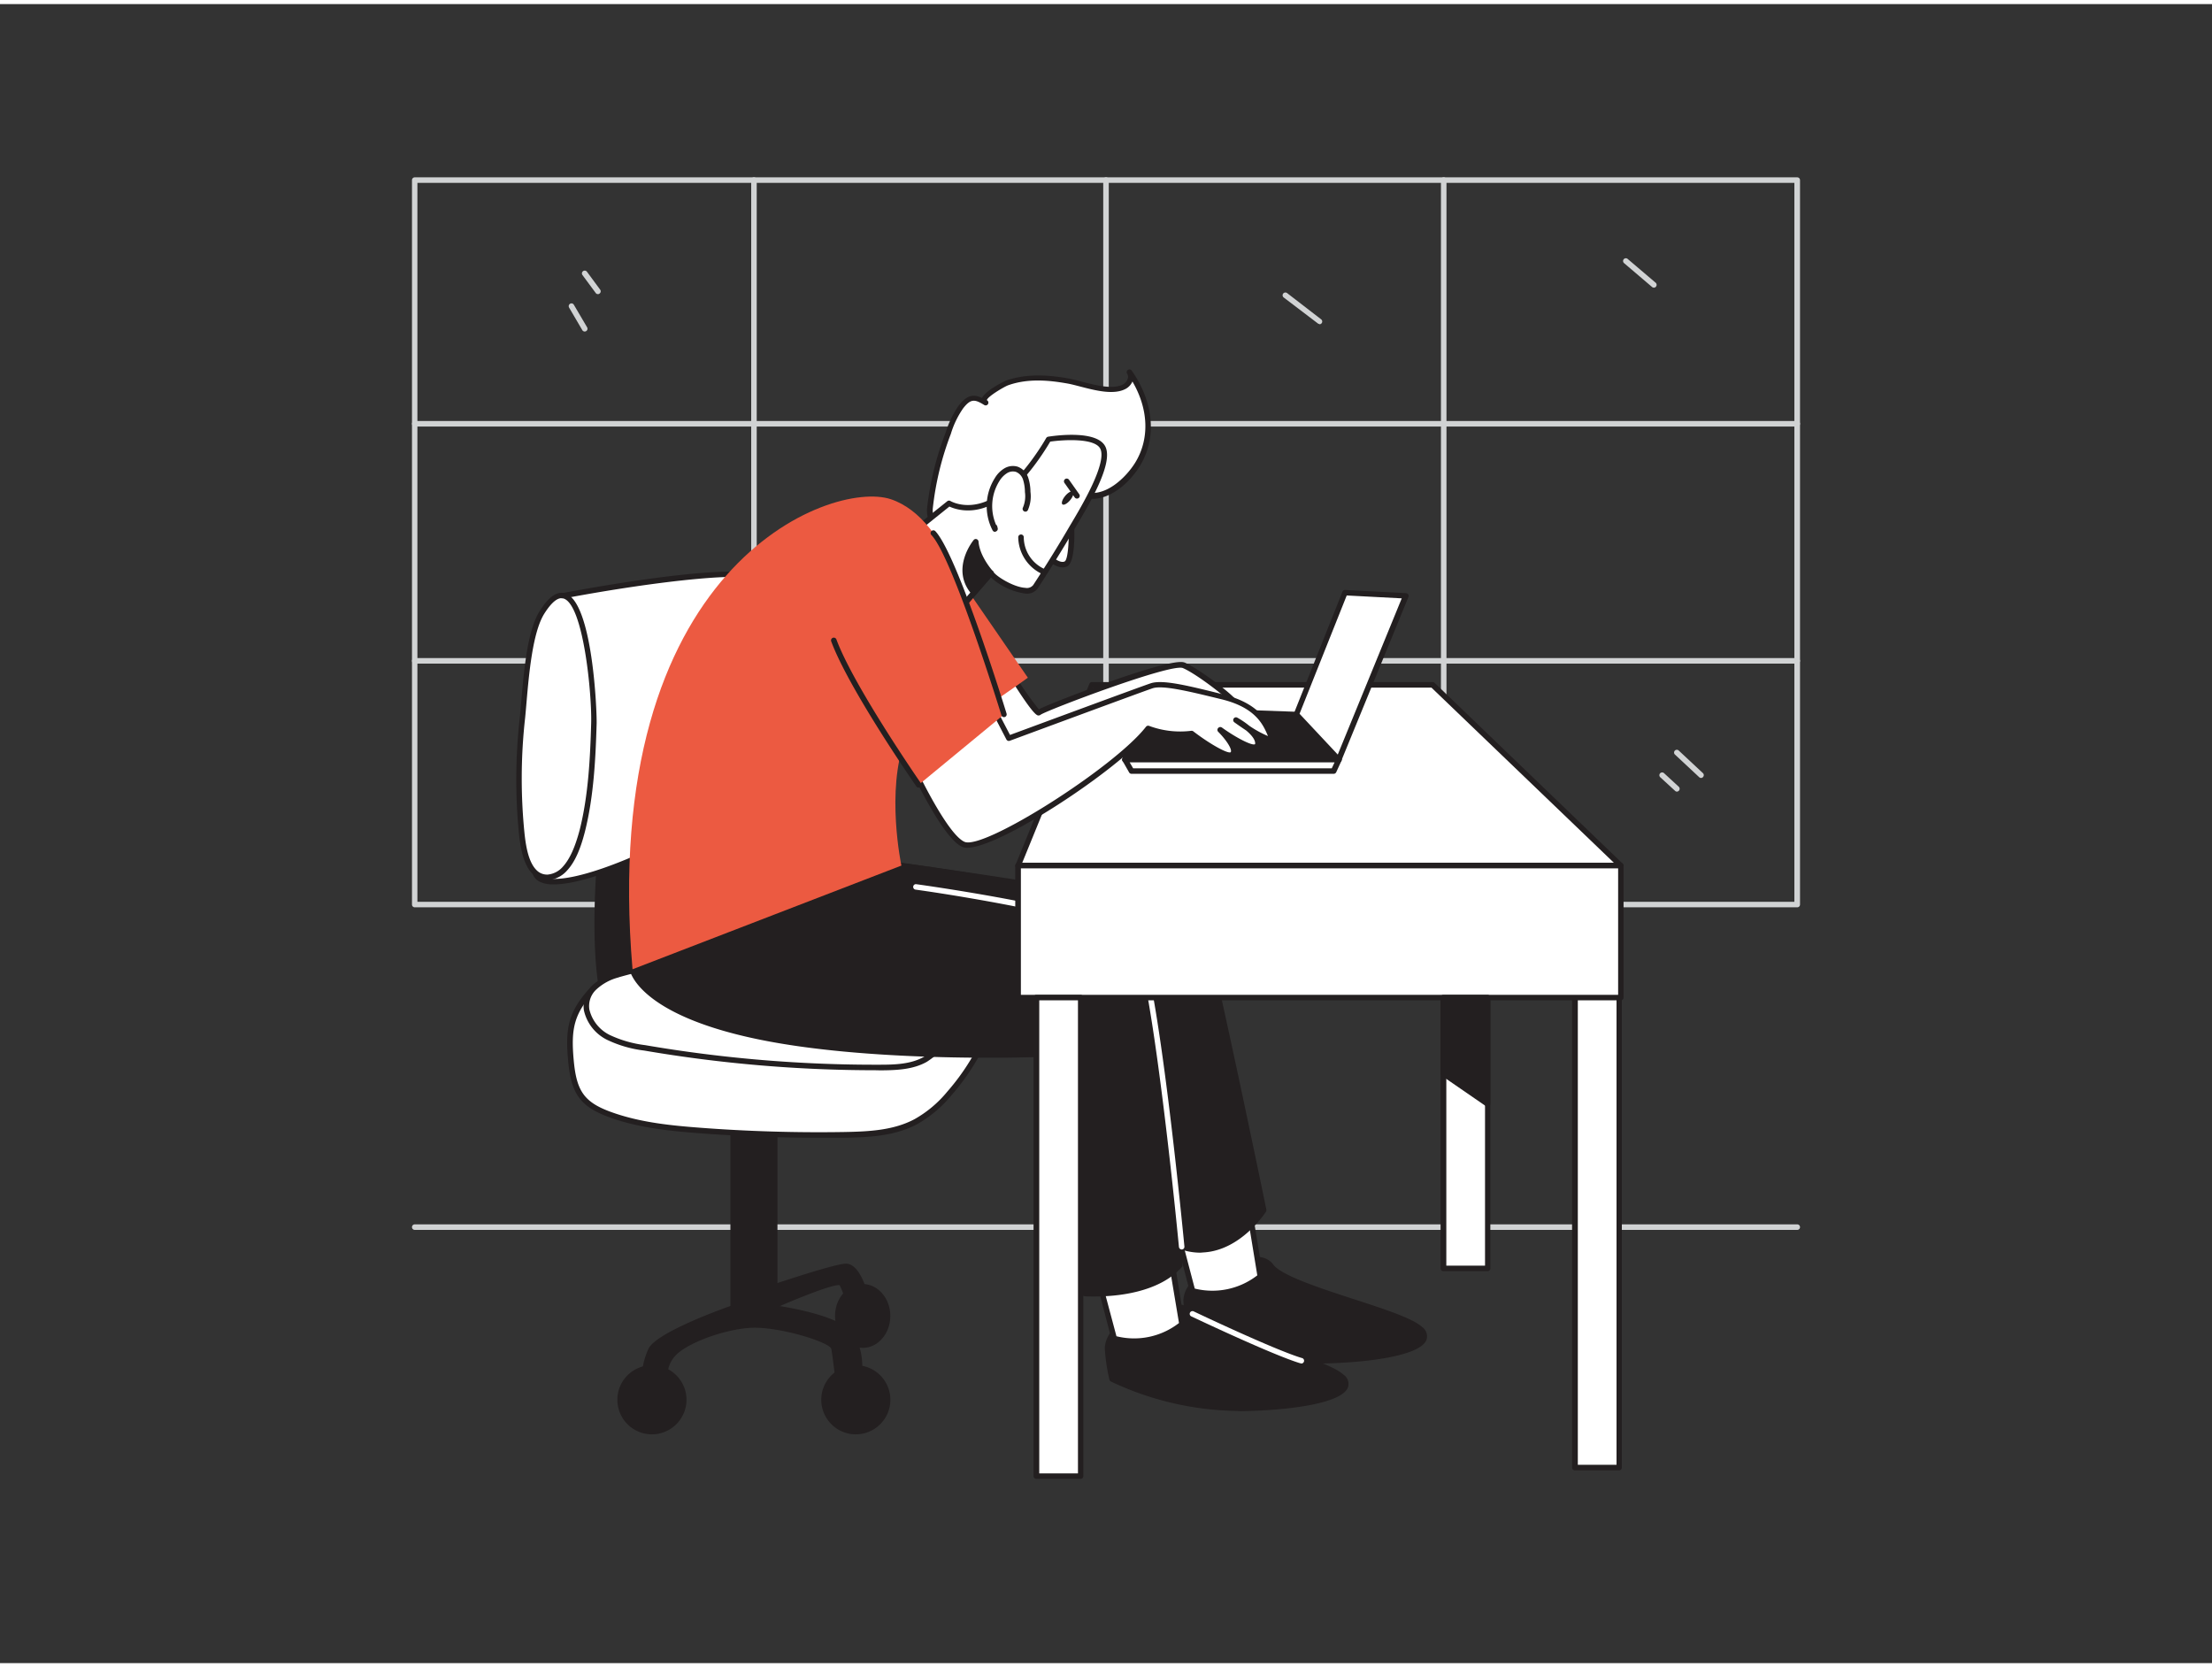 <svg xmlns="http://www.w3.org/2000/svg" viewBox="0 0 400 300" width="406" height="306" class="illustration styles_illustrationTablet__1DWOa"><rect x="0" y="0" width="400" height="300" fill="#333333" stroke="none"/><g id="_91_focused_working" data-name="#91_focused_working"><path d="M325,221.66H75a.5.5,0,0,1-.5-.5.5.5,0,0,1,.5-.5H325a.5.5,0,0,1,.5.5A.5.5,0,0,1,325,221.66Z" fill="#d1d3d4"></path><path d="M325,163.33H75a.5.5,0,0,1-.5-.5v-131a.5.5,0,0,1,.5-.5H325a.5.5,0,0,1,.5.5v131A.5.5,0,0,1,325,163.33Zm-249.52-1h249v-130h-249Z" fill="#d1d3d4"></path><path d="M200,162.08a.5.5,0,0,1-.5-.5V31.82a.5.5,0,1,1,1,0V161.58A.5.5,0,0,1,200,162.08Z" fill="#d1d3d4"></path><path d="M136.34,162.08a.5.5,0,0,1-.5-.5V31.82a.5.5,0,0,1,.5-.5.5.5,0,0,1,.5.5V161.58A.51.51,0,0,1,136.34,162.08Z" fill="#d1d3d4"></path><path d="M261.07,162.08a.5.5,0,0,1-.5-.5V31.82a.5.5,0,1,1,1,0V161.58A.5.5,0,0,1,261.07,162.08Z" fill="#d1d3d4"></path><path d="M325,76.39H75a.5.5,0,0,1-.5-.5.5.5,0,0,1,.5-.5H325a.5.5,0,0,1,.5.5A.5.5,0,0,1,325,76.39Z" fill="#d1d3d4"></path><path d="M325,119.26H75a.5.5,0,0,1-.5-.5.5.5,0,0,1,.5-.5H325a.5.5,0,0,1,.5.5A.5.5,0,0,1,325,119.26Z" fill="#d1d3d4"></path><path d="M238.6,57.85a.48.48,0,0,1-.3-.11l-6.17-4.69a.5.5,0,0,1-.09-.7.51.51,0,0,1,.7-.1L238.9,57a.5.5,0,0,1-.3.9Z" fill="#d1d3d4"></path><path d="M299.07,51.28a.49.49,0,0,1-.32-.12l-5.07-4.32a.5.5,0,1,1,.65-.76l5.07,4.31a.51.51,0,0,1,.05.71A.49.49,0,0,1,299.07,51.28Z" fill="#d1d3d4"></path><path d="M307.61,139.94a.51.51,0,0,1-.34-.14l-4.36-4.07a.5.5,0,1,1,.68-.73l4.36,4.07a.5.5,0,0,1,0,.71A.49.49,0,0,1,307.61,139.94Z" fill="#d1d3d4"></path><path d="M303.25,142.41a.49.49,0,0,1-.34-.14l-2.68-2.46a.5.5,0,0,1,.68-.74l2.68,2.47a.51.51,0,0,1,0,.71A.54.54,0,0,1,303.25,142.41Z" fill="#d1d3d4"></path><path d="M108.13,52.45a.48.48,0,0,1-.4-.2L105.33,49a.5.5,0,0,1,.81-.6l2.39,3.24a.5.5,0,0,1-.11.7A.45.45,0,0,1,108.13,52.45Z" fill="#d1d3d4"></path><path d="M105.73,59.21a.51.51,0,0,1-.43-.25l-2.39-4.08a.51.51,0,0,1,.18-.69.49.49,0,0,1,.68.18l2.4,4.08a.51.51,0,0,1-.18.69A.59.59,0,0,1,105.73,59.21Z" fill="#d1d3d4"></path><path d="M108.63,153.14s-2.4,24.35,2.39,31.46l10.5-3.15s-3.39-20.4,0-31.66Z" fill="#231f20"></path><path d="M111,185.1a.49.49,0,0,1-.41-.22c-4.84-7.17-2.58-30.78-2.48-31.78a.5.5,0,0,1,.37-.44l12.9-3.35a.48.48,0,0,1,.48.13.51.51,0,0,1,.12.5c-3.32,11,0,31.23,0,31.43a.48.48,0,0,1-.34.56l-10.5,3.15Zm-1.93-31.56c-.26,2.94-1.93,23.7,2.15,30.47L121,181.1c-.47-3-2.94-20-.16-30.61Z" fill="#231f20"></path><rect x="261.07" y="155.95" width="7.96" height="72.67" fill="#fff"></rect><path d="M269,229.12h-8a.5.5,0,0,1-.5-.5V156a.5.5,0,0,1,.5-.5h8a.5.5,0,0,1,.5.5v72.67A.5.5,0,0,1,269,229.12Zm-7.46-1h7V156.45h-7Z" fill="#231f20"></path><polygon points="197.45 123.1 184.11 155.78 293.09 155.78 259.07 123.1 197.45 123.1" fill="#fff"></polygon><path d="M293.09,156.28h-109a.51.51,0,0,1-.42-.22.49.49,0,0,1,0-.47L197,122.91a.49.49,0,0,1,.46-.31h61.62a.49.49,0,0,1,.34.14l34,32.68a.5.5,0,0,1-.35.86Zm-108.24-1h107l-33-31.68H197.78Z" fill="#231f20"></path><path d="M183.23,121.8s4.3,6.8,4.66,6.31,23.72-9.58,26.24-8.5,9.94,6.66,9.58,7.46-7.79,2.6-10.42,1.88-9.7.79-12,2.79-23.41,14.69-24.46,13.61-8.69-14.85-8.69-14.85" fill="#fff"></path><path d="M177,145.92a.59.59,0,0,1-.52-.22c-1.07-1.09-8-13.54-8.77-14.95a.5.5,0,1,1,.87-.49c3,5.35,7.6,13.5,8.54,14.66,2.25-.07,21.6-11.58,23.84-13.56,2.49-2.17,9.75-3.63,12.44-2.9,2.4.66,8.6-.86,9.73-1.55-.81-1.22-6.77-5.8-9.22-6.84-2.12-.91-24.25,7.49-25.7,8.41a.62.62,0,0,1-.41.16c-.27,0-.88,0-5-6.57a.5.5,0,0,1,.84-.54,55.4,55.4,0,0,0,4.22,6c1.77-.94,9.11-3.68,12.17-4.77,12.48-4.43,13.84-3.85,14.28-3.65,2.23.95,9.24,6,9.84,7.55a.71.71,0,0,1,0,.58c-.58,1.28-8.49,2.83-11,2.15s-9.33.77-11.52,2.69a144.52,144.52,0,0,1-12.77,8C180.45,145,177.92,145.92,177,145.92Zm10.67-18.25a.43.43,0,0,0-.19.14A.75.75,0,0,1,187.69,127.67Z" fill="#231f20"></path><path d="M172.61,102.54l13.26,19.27s-14.73,10.69-15,9-12.46-19.66-10.78-24.43S172.61,102.54,172.61,102.54Z" fill="#ec5a41"></path><path d="M101.83,107s34.58-6.54,36.18-2.7.81,31.63-1.67,36.89S99.22,164,96.79,157.09,101.83,107,101.83,107Z" fill="#fff"></path><path d="M100.17,159.19H99.7c-1.83-.1-3-.75-3.38-1.93-2.45-7,4.71-48.58,5-50.35a.49.49,0,0,1,.4-.4c5.84-1.11,35.06-6.41,36.73-2.41s.86,31.91-1.68,37.3C134.44,146.38,109.4,159.19,100.17,159.19Zm2.09-51.77c-.69,4.08-7.25,43.08-5,49.5q.4,1.14,2.49,1.26c9,.5,34.12-12.94,36.13-17.21,2.4-5.08,3.25-32.69,1.66-36.49C136.65,102.33,119,104.28,102.26,107.42Z" fill="#231f20"></path><rect x="132.58" y="197.28" width="7.52" height="38.49" fill="#231f20"></rect><path d="M140.09,236.27h-7.51a.5.5,0,0,1-.5-.5V197.28a.5.5,0,0,1,.5-.5h7.51a.5.5,0,0,1,.5.5v38.49A.5.5,0,0,1,140.09,236.27Zm-7-1h6.51V197.78h-6.51Z" fill="#231f20"></path><path d="M126.47,203.72q13,1,26.13.78c4.45-.07,9.07-.3,13-2.39a21.66,21.66,0,0,0,6-5.06,41,41,0,0,0,7.74-13.11,8.52,8.52,0,0,0,.64-4.88c-.52-2.08-2.35-3.54-4.15-4.71-15-9.79-64.18-.9-68.44,3.54s-4.72,7.48-4.2,13.22c.55,5.93,2.09,8.07,7.8,10C116,202.78,121.27,203.32,126.47,203.72Z" fill="#fff"></path><path d="M148,205c-7.19,0-14.42-.28-21.56-.82-5.07-.39-10.45-.91-15.57-2.64-5.81-2-7.56-4.2-8.13-10.43-.54-5.85-.06-9,4.33-13.61,2.33-2.43,16.31-5.75,30.51-7.25,10.61-1.12,29.73-2.14,38.57,3.64,1.84,1.2,3.79,2.73,4.36,5a9,9,0,0,1-.66,5.17A41.41,41.41,0,0,1,172,197.38a22.23,22.23,0,0,1-6.18,5.18c-4,2.12-8.53,2.36-13.22,2.44C151.07,205,149.53,205,148,205Zm4.71-34.61a144.45,144.45,0,0,0-15,.85c-15.23,1.61-28,5-29.89,6.95-4.06,4.24-4.6,7.05-4.07,12.83s2,7.73,7.46,9.57c5,1.69,10.32,2.21,15.32,2.59h0c8.65.66,17.42.92,26.09.78,4.57-.08,9-.31,12.77-2.33a20.88,20.88,0,0,0,5.89-4.95,40.51,40.51,0,0,0,7.65-12.95,8.11,8.11,0,0,0,.62-4.59c-.48-1.94-2.25-3.32-3.93-4.42C171.23,171.91,163.2,170.43,152.7,170.43Z" fill="#231f20"></path><path d="M111.73,175.52a9.72,9.72,0,0,0-4.31,2.37c-3,3.19-.68,7.2,2.59,9a21.18,21.18,0,0,0,6.55,1.89,247,247,0,0,0,42.58,3.55c2.79,0,5.72-.1,8.15-1.47a16.8,16.8,0,0,0,4.25-3.87c1.43-1.64,3-3.62,2.56-5.76-.44-2.4-3-3.69-5.31-4.52a87,87,0,0,0-44.45-3.84A105.06,105.06,0,0,0,111.73,175.52Z" fill="#fff"></path><path d="M158.29,192.79a248.16,248.16,0,0,1-41.81-3.56,21.49,21.49,0,0,1-6.7-1.94,7.85,7.85,0,0,1-4.19-5.32,5.1,5.1,0,0,1,1.47-4.43,10.34,10.34,0,0,1,4.52-2.5h0a94.89,94.89,0,0,1,11.64-2.52l1-.19a87.79,87.79,0,0,1,15-1.3h.18A86.76,86.76,0,0,1,169,176.2c2.18.78,5.13,2.15,5.63,4.9.42,2.26-1,4.31-2.67,6.18a17.68,17.68,0,0,1-4.38,4c-2.49,1.39-5.39,1.51-8.4,1.53ZM111.88,176a9.36,9.36,0,0,0-4.09,2.23,4.06,4.06,0,0,0-1.21,3.58,6.93,6.93,0,0,0,3.67,4.6,21,21,0,0,0,6.4,1.84,246,246,0,0,0,42.49,3.54c2.87,0,5.63-.13,7.91-1.41a16.59,16.59,0,0,0,4.11-3.75c1.37-1.58,2.8-3.41,2.45-5.35-.42-2.25-3.05-3.44-5-4.14A85.75,85.75,0,0,0,139.49,172a87.65,87.65,0,0,0-15.06,1.29l-1,.18a95.32,95.32,0,0,0-11.51,2.5Z" fill="#231f20"></path><polygon points="206.07 127.47 203.41 136.62 242.11 136.62 234.45 128.44 206.07 127.47" fill="#231f20"></polygon><path d="M242.11,137.12h-38.7a.51.51,0,0,1-.4-.2.53.53,0,0,1-.08-.44l2.66-9.15a.48.48,0,0,1,.5-.36l28.37,1a.51.51,0,0,1,.35.15l7.66,8.18a.49.49,0,0,1,.1.54A.51.51,0,0,1,242.11,137.12Zm-38-1H241l-6.74-7.18-27.77-1Z" fill="#231f20"></path><path d="M216.24,231.06a4.55,4.55,0,0,0-1.75,3.36,32.32,32.32,0,0,0,.83,5.58,53.66,53.66,0,0,0,23.12,5.27c12.77-.16,21.87-2.55,18.36-5.75s-24.12-7.42-27-11.33S216.24,231.06,216.24,231.06Z" fill="#231f20"></path><path d="M237.89,245.78a55,55,0,0,1-22.81-5.33.52.52,0,0,1-.25-.33,33.1,33.1,0,0,1-.84-5.7,5,5,0,0,1,2-3.76l0,0c.45-.29,11.13-7,14.24-2.75,1.47,2,8.48,4.29,14.66,6.3,5.44,1.77,10.58,3.44,12.26,5a2.06,2.06,0,0,1,.81,2.32c-1.14,3-11.22,4.2-19.51,4.3Zm-22.14-6.12a53.68,53.68,0,0,0,22.68,5.11c11.34-.14,17.93-1.94,18.58-3.65.05-.14.21-.54-.55-1.23-1.51-1.37-6.79-3.09-11.89-4.75-6.63-2.16-13.49-4.39-15.16-6.66-2.12-2.89-10,1.17-12.88,3a4.07,4.07,0,0,0-1.54,2.95A30.16,30.16,0,0,0,215.75,239.66Z" fill="#231f20"></path><path d="M212.25,219.73l3.39,12.93s5.87,2.23,12.26-2.56L225,212.54Z" fill="#fff"></path><path d="M219.16,233.69a11.43,11.43,0,0,1-3.7-.56.52.52,0,0,1-.31-.34l-3.38-12.94a.49.49,0,0,1,.24-.56l12.77-7.19a.53.53,0,0,1,.46,0,.51.51,0,0,1,.28.37L228.39,230a.49.49,0,0,1-.19.48A14.89,14.89,0,0,1,219.16,233.69Zm-3.11-1.42a13.26,13.26,0,0,0,11.31-2.39l-2.71-16.55L212.83,220Z" fill="#231f20"></path><path d="M163,155.78s52.61,7.39,53.89,9.72,11.66,52.63,11.66,52.63-10.06,15.65-22.67.64-7.83-43-7.83-43L150.78,170Z" fill="#231f20"></path><path d="M217.07,225.78c-4,0-7.86-2.25-11.59-6.69-11.67-13.88-8.58-38.93-8-42.84l-46.75-5.75a.54.54,0,0,1-.41-.32.52.52,0,0,1,.09-.51l12.21-14.22a.51.51,0,0,1,.45-.17c12.4,1.75,53,7.61,54.26,10S228.6,216,229,218a.53.53,0,0,1-.07.37c-.18.28-4.53,6.93-11.22,7.36Zm-65.3-56.16,46.33,5.7a.5.5,0,0,1,.34.2.48.48,0,0,1,.09.38c0,.28-4.6,27.89,7.72,42.55,3.72,4.43,7.57,6.54,11.42,6.31C223.3,224.4,227.3,219,228,218c-2.92-14.12-10.55-50.43-11.57-52.28-1.52-1.62-33.35-6.63-53.25-9.43Z" fill="#231f20"></path><path d="M202,239.68a4.55,4.55,0,0,0-1.75,3.36,32.5,32.5,0,0,0,.83,5.59,53.74,53.74,0,0,0,23.12,5.26c12.77-.16,21.87-2.55,18.36-5.74s-24.12-7.43-27-11.34S202,239.68,202,239.68Z" fill="#231f20"></path><path d="M223.68,254.4a55,55,0,0,1-22.81-5.33.52.52,0,0,1-.25-.33,32.92,32.92,0,0,1-.84-5.7,5,5,0,0,1,2-3.76l0,0c.45-.29,11.13-7,14.24-2.75,1.47,2,8.48,4.29,14.66,6.3,5.44,1.77,10.58,3.45,12.25,5a2,2,0,0,1,.82,2.31c-1.14,3-11.22,4.2-19.51,4.3Zm-22.14-6.12a53.59,53.59,0,0,0,22.68,5.11c11.34-.14,17.93-1.94,18.58-3.65,0-.14.21-.54-.55-1.22-1.51-1.38-6.79-3.1-11.89-4.76-6.64-2.16-13.49-4.39-15.16-6.65-2.12-2.9-10,1.16-12.88,3a4,4,0,0,0-1.54,2.94A30.16,30.16,0,0,0,201.54,248.28Z" fill="#231f20"></path><path d="M198,228.35l3.39,12.93s5.87,2.24,12.26-2.55l-2.88-17.57Z" fill="#fff"></path><path d="M205,242.31a11.43,11.43,0,0,1-3.7-.56.52.52,0,0,1-.31-.34l-3.38-12.94a.49.49,0,0,1,.24-.56l12.77-7.18a.5.5,0,0,1,.46,0,.51.51,0,0,1,.28.37l2.87,17.57a.5.5,0,0,1-.19.48A14.93,14.93,0,0,1,205,242.31Zm-3.11-1.42a13.23,13.23,0,0,0,11.31-2.39L210.44,222l-11.82,6.64Z" fill="#231f20"></path><path d="M114.38,174.5s1.27,7.7,22.67,12.17,51.67,3.2,51.67,3.2l7.43,43.27s11.79,1,17.22-5.11c0,0-2.87-57.84-7.35-62.53s-43-9.72-43-9.72S120.44,171,114.38,174.5Z" fill="#231f20"></path><path d="M198,233.7c-1.1,0-1.81,0-1.92-.06a.51.51,0,0,1-.46-.42l-7.35-42.84c-3.82.14-31.54.92-51.35-3.22-21.49-4.49-23-12.25-23.07-12.58a.5.5,0,0,1,.24-.51c6-3.54,47-18.14,48.7-18.76a.47.47,0,0,1,.23,0c1.59.21,38.8,5.11,43.34,9.88s7.36,60.47,7.48,62.84a.49.49,0,0,1-.13.36C209.49,233.11,201.66,233.7,198,233.7Zm-1.46-1c2,.09,11.58.24,16.29-4.81-.81-16.19-3.65-58.28-7.2-62S176.36,158,163,156.29c-2.4.86-41.18,14.73-48.07,18.45.57,1.48,4,7.64,22.18,11.45,21.09,4.4,51.25,3.19,51.55,3.18a.49.49,0,0,1,.51.41ZM114.38,174.5h0Z" fill="#231f20"></path><path d="M163.59,134.94s6.76,15.33,10.63,17,27.73-13.65,33.4-21a16.31,16.31,0,0,0,7.87.92s6.46,4.91,7.42,3.71-2.28-4.39-2.28-4.39,6.47,4.63,6.79,2.63-4-4.39-4-4.39,7.34,5.27,6.31,2.8-2.56-5.51-8.79-7-10.69-2.59-12.69-1.95c-1.57.5-25.87,9.5-25.87,9.5l-2.09-4Z" fill="#fff"></path><path d="M174.9,152.56a2.24,2.24,0,0,1-.88-.15c-4-1.74-10.6-16.63-10.88-17.27a.48.48,0,0,1,0-.39.53.53,0,0,1,.29-.28l16.7-6.18a.5.5,0,0,1,.62.24l1.89,3.63c3.31-1.22,24-8.88,25.48-9.35,2.15-.69,6.68.42,13,2s8,4.57,9.13,7.31c.28.67.08,1-.14,1.19s-.54.43-2.3-.44a2.08,2.08,0,0,1,.15,1.12,1,1,0,0,1-.62.82c-.89.37-2.69-.46-4.28-1.39.54.93.83,1.89.29,2.56-1.08,1.35-5.37-1.55-8-3.5a17.12,17.12,0,0,1-7.57-.84C202.07,138.57,180.83,152.56,174.9,152.56Zm-10.63-17.33c2,4.53,7.23,15,10.15,16.26,3.49,1.51,27.1-13.46,32.81-20.81a.5.5,0,0,1,.59-.15,16.08,16.08,0,0,0,7.6.88.5.5,0,0,1,.37.1c3,2.3,6.19,4.07,6.75,3.78.38-.48-.88-2.34-2.26-3.71a.49.49,0,0,1,0-.67.51.51,0,0,1,.68-.09c2.67,1.92,5.53,3.36,6,3,.12-.73-.64-1.65-1.6-2.46-.63-.42-1.35-.91-2.17-1.5a.5.5,0,0,1,.53-.84,14.83,14.83,0,0,1,2.16,1.46,18.86,18.86,0,0,0,3.41,1.88c-.87-2.07-2.23-5.15-8.4-6.65-5.89-1.44-10.54-2.57-12.43-2-1.54.5-25.6,9.41-25.85,9.5A.5.5,0,0,1,182,133l-1.89-3.64Z" fill="#231f20"></path><path d="M169.05,94.33a4.56,4.56,0,0,1-.86-3.27,53.4,53.4,0,0,1,3.27-13.39,16.9,16.9,0,0,1,2.31-4.8c1.52-1.92,2.52-1.9,4.45-.7-1.52-1,3.59-3.52,3.86-3.62,3.57-1.25,7.29-1,11-.37,2.74.47,7.65,2.47,10.3,1a1.93,1.93,0,0,0,.88-2.64c3.5,5,4.8,11.27,1.47,16.71-1.83,3-5.75,6.55-9.54,5.53-1.92-.51-3.27-1.5-5.34-.81a9.66,9.66,0,0,0-4.06,3.21,18.53,18.53,0,0,1-3.6,3.69c-2.9,2-6.93,1.5-10.25,1.24A5.24,5.24,0,0,1,169.05,94.33Z" fill="#fff"></path><path d="M177.21,96.87c-1.24,0-2.48-.1-3.67-.2l-.68,0a5.71,5.71,0,0,1-4.2-2h0a5,5,0,0,1-1-3.62A54.76,54.76,0,0,1,171,77.5a17.54,17.54,0,0,1,2.39-4.94c1.5-1.9,2.68-2.06,4.19-1.33.72-1.47,4.3-3.14,4.34-3.15,4-1.39,8.08-.94,11.21-.4.71.13,1.55.34,2.43.58,2.56.66,5.73,1.49,7.55.5a1.78,1.78,0,0,0,.84-1.11,1,1,0,0,0-.13-.82.5.5,0,0,1,.82-.57c4,5.73,4.6,12.19,1.49,17.26-2.15,3.5-6.23,6.8-10.1,5.76-.52-.14-1-.31-1.45-.48a5,5,0,0,0-3.6-.35,9.23,9.23,0,0,0-3.83,3.06l-.32.39a17.28,17.28,0,0,1-3.39,3.39A10.67,10.67,0,0,1,177.21,96.87ZM169.44,94a4.77,4.77,0,0,0,3.5,1.6l.68,0c3.14.26,6.69.55,9.25-1.2a16.29,16.29,0,0,0,3.17-3.2l.33-.4a10.07,10.07,0,0,1,4.28-3.37,6,6,0,0,1,4.26.36c.43.16.88.32,1.37.45,3.61,1,7.35-2.65,9-5.32,2.63-4.29,2.42-9.67-.5-14.67a2.76,2.76,0,0,1-1.19,1.31c-2.16,1.19-5.55.3-8.28-.41-.86-.22-1.68-.44-2.35-.55-3-.53-7-1-10.71.35-.83.34-3.74,2.07-3.8,2.69l.05,0a.51.51,0,0,1,.16.69.49.49,0,0,1-.69.16h0c-1.73-1.08-2.44-1.13-3.79.59a16.36,16.36,0,0,0-2.24,4.65,53.74,53.74,0,0,0-3.24,13.27,4,4,0,0,0,.75,2.92Z" fill="#231f20"></path><path d="M193.69,93s.46,7.51-.94,8.21-3.43-1.47-3.43-1.47" fill="#fff"></path><path d="M192.14,101.86c-1.47,0-3-1.56-3.19-1.77a.5.5,0,1,1,.73-.68c.46.49,2,1.8,2.85,1.37.59-.3.89-3.91.66-7.74a.49.49,0,0,1,.47-.53.5.5,0,0,1,.53.47c.14,2.35.31,7.93-1.21,8.69A1.78,1.78,0,0,1,192.14,101.86Z" fill="#231f20"></path><path d="M199.48,80.38c1.22,3.19-4.14,11.75-5.64,14.31q-3.18,5.4-6.59,10.65c-1.44,2.22-7.41-1.16-8.06-2.45l-7.59,8.73-3.51-5a43.75,43.75,0,0,1-5.1-9.46l8.62-6.9s3.91,2.29,8.92-1,9.05-10.57,9.05-10.57S198.3,77.26,199.48,80.38Z" fill="#fff"></path><path d="M171.6,112.12h0a.49.49,0,0,1-.38-.21l-3.51-5a43.34,43.34,0,0,1-5.16-9.58.5.5,0,0,1,.16-.56l8.62-6.9a.5.5,0,0,1,.56,0c.16.09,3.72,2.08,8.39-1,4.85-3.22,8.86-10.32,8.9-10.39a.51.51,0,0,1,.35-.25c.94-.15,9.16-1.38,10.45,2h0c1.06,2.79-2.07,8.67-5.27,14l-.41.69c-2.11,3.59-4.33,7.18-6.6,10.67a2.38,2.38,0,0,1-2.32,1,11.66,11.66,0,0,1-6.18-2.9L172,112A.52.52,0,0,1,171.6,112.12Zm-8-14.77a44.56,44.56,0,0,0,4.91,9l3.14,4.45,7.17-8.24a.51.51,0,0,1,.83.1c.35.7,3.55,2.78,5.77,2.9a1.46,1.46,0,0,0,1.42-.51c2.26-3.47,4.47-7,6.58-10.63l.41-.69c1.7-2.86,6.23-10.47,5.2-13.19h0c-.82-2.15-6.77-1.76-9.12-1.42-.73,1.25-4.46,7.45-9.09,10.53-4.46,3-8.07,1.7-9.14,1.21Z" fill="#231f20"></path><path d="M188.72,102.59a6.91,6.91,0,0,1-4.09-6.22" fill="#fff"></path><path d="M188.72,103.09a.43.43,0,0,1-.19,0,7.46,7.46,0,0,1-4.4-6.68.5.5,0,0,1,1,0,6.35,6.35,0,0,0,3.78,5.76.49.49,0,0,1,.27.65A.5.5,0,0,1,188.72,103.09Z" fill="#231f20"></path><path d="M185.42,91.32a5.66,5.66,0,0,0,.42-3.06,8.07,8.07,0,0,0-.37-2.4,2.74,2.74,0,0,0-1.6-1.72,2.58,2.58,0,0,0-2.07.31A4.81,4.81,0,0,0,180.32,86a9,9,0,0,0-.39,9l-.08-.33" fill="#fff"></path><path d="M179.93,95.43a.5.5,0,0,1-.44-.27,9.5,9.5,0,0,1,.41-9.45A5,5,0,0,1,181.55,84a3,3,0,0,1,2.47-.35,3.17,3.17,0,0,1,1.92,2,8.55,8.55,0,0,1,.4,2.54,6.18,6.18,0,0,1-.48,3.34.5.5,0,0,1-.68.19.51.51,0,0,1-.2-.68,5.24,5.24,0,0,0,.36-2.8A7.66,7.66,0,0,0,185,86a2.22,2.22,0,0,0-1.29-1.41,2,2,0,0,0-1.65.26,4.24,4.24,0,0,0-1.32,1.37,8.53,8.53,0,0,0-.63,7.92.48.48,0,0,1,.23.32l.08.33a.49.49,0,0,1-.32.57A.33.33,0,0,1,179.93,95.43Z" fill="#231f20"></path><path d="M179.19,102.89s-2.52-2.73-2.74-5.66c0,0-4.12,4.88-.33,9.19Z" fill="#231f20"></path><path d="M176.12,106.92a.48.48,0,0,1-.37-.17c-4-4.58.27-9.79.32-9.84a.49.49,0,0,1,.53-.16.52.52,0,0,1,.35.44c.2,2.72,2.58,5.34,2.61,5.36a.5.5,0,0,1,0,.67l-3.07,3.53a.49.49,0,0,1-.38.17Zm0-8.41c-.87,1.47-2.07,4.38,0,7.13l2.39-2.75A12.28,12.28,0,0,1,176.16,98.51Z" fill="#231f20"></path><ellipse cx="193.07" cy="89.31" rx="1.49" ry="0.59" transform="translate(1.22 181.22) rotate(-50.42)" fill="#231f20"></ellipse><line x1="194.75" y1="88.92" x2="192.9" y2="86.3" fill="#fff"></line><path d="M194.75,89.42a.51.51,0,0,1-.41-.21l-1.85-2.62a.5.5,0,0,1,.12-.7.51.51,0,0,1,.7.12l1.85,2.62a.5.5,0,0,1-.12.7A.52.52,0,0,1,194.75,89.42Z" fill="#231f20"></path><path d="M172.65,117.53c4.4-5-.79-24.41-11.57-28s-52.93,12-46.7,85L163,155.78s-2.87-13.57.72-22.91S168.25,122.56,172.65,117.53Z" fill="#ec5a41"></path><path d="M172.61,102.54l8.95,25.91-15.44,12.73s-9.58-13.78-11.25-18.89S172.61,102.54,172.61,102.54Z" fill="#ec5a41"></path><path d="M166.12,141.68a.48.48,0,0,1-.41-.21c-.5-.72-12.22-17.65-15.4-26.23a.5.5,0,1,1,.94-.35c3.13,8.46,15.16,25.83,15.28,26a.49.49,0,0,1-.13.69A.47.47,0,0,1,166.12,141.68Z" fill="#231f20"></path><path d="M213.69,225.2a.52.52,0,0,1-.5-.45c-1.68-17.42-5.55-51.33-8.21-55s-29.38-8.23-39.42-9.62a.49.49,0,0,1-.42-.56.48.48,0,0,1,.56-.42c1.49.2,36.57,5.11,40.09,10s8.19,53.44,8.39,55.51a.49.49,0,0,1-.44.54Z" fill="#fff"></path><path d="M235.24,245.77a.36.36,0,0,1-.14,0c-5-1.51-19.11-8.21-19.71-8.49a.5.5,0,0,1,.43-.9c.14.07,14.61,6.95,19.57,8.44a.5.5,0,0,1-.15,1Z" fill="#fff"></path><path d="M188.72,190.37a.52.52,0,0,1-.43-.24.51.51,0,0,1,.17-.69,13.52,13.52,0,0,0,4.66-5.05.49.49,0,1,1,.9.41,14.14,14.14,0,0,1-5,5.49A.5.5,0,0,1,188.72,190.37Z" fill="#fff"></path><polygon points="203.41 136.62 204.62 138.69 241.15 138.69 242.11 136.62 203.41 136.62" fill="#fff"></polygon><path d="M241.15,139.19H204.62a.5.5,0,0,1-.43-.24L203,136.87a.5.5,0,0,1,0-.5.48.48,0,0,1,.43-.25h38.7a.5.5,0,0,1,.45.71l-.95,2.07A.51.51,0,0,1,241.15,139.19Zm-36.24-1h35.92l.5-1.07H204.28Z" fill="#231f20"></path><polygon points="242.11 136.62 254.24 107 243.23 106.42 234.45 128.44 242.11 136.62" fill="#fff"></polygon><path d="M242.11,137.12a.52.52,0,0,1-.37-.16l-7.66-8.17a.51.51,0,0,1-.1-.53l8.78-22a.51.51,0,0,1,.49-.32l11,.58a.5.5,0,0,1,.44.69l-12.14,29.62a.48.48,0,0,1-.37.3ZM235,128.33l6.91,7.38,11.57-28.25-9.95-.52Z" fill="#231f20"></path><path d="M94.36,150.14c.29,2.63.84,5.5,2.43,7s3.88.89,5.4-.8,2.42-4.23,3.07-6.79c1.56-6.19,1.91-12.83,2.1-19.39.15-5.22-1.87-32.29-9.44-20-2.54,4.13-2.92,13.7-3.46,18.91A99.79,99.79,0,0,0,94.36,150.14Z" fill="#fff"></path><path d="M98.92,158.43a3.6,3.6,0,0,1-2.47-1c-1.76-1.6-2.31-4.72-2.59-7.26A99.08,99.08,0,0,1,94,129c.08-.86.17-1.84.26-2.89.46-5.35,1.08-12.68,3.26-16.23,1.65-2.68,3.18-3.77,4.66-3.33,5,1.48,5.77,21.36,5.71,23.57-.18,6.08-.5,13.11-2.11,19.5-.84,3.3-1.85,5.53-3.19,7a5.17,5.17,0,0,1-3.46,1.8Zm2.61-51c-1.13,0-2.34,1.56-3.19,2.94-2,3.35-2.67,10.54-3.12,15.8-.09,1.06-.17,2-.26,2.9a98.38,98.38,0,0,0-.1,21c.26,2.36.75,5.25,2.26,6.63a2.65,2.65,0,0,0,1.93.71,4.15,4.15,0,0,0,2.77-1.47c1.22-1.36,2.16-3.45,3-6.59,1.59-6.29,1.91-13.25,2.08-19.28.15-5.2-1.38-21.5-5-22.58A1.33,1.33,0,0,0,101.53,107.46Z" fill="#231f20"></path><path d="M132.58,235.77s-13.41,4.71-14.85,7.59a11.86,11.86,0,0,0-1.12,5.9h3.67a5.94,5.94,0,0,1,1.6-5.42c2.39-2.4,9.59-5,14.46-5.06s14.12,2.5,14.44,4.26.8,6.22.8,6.22l3.67-.95s.8-4.63-1.6-7.83-13.56-4.71-13.56-4.71Z" fill="#231f20"></path><path d="M120.28,249.76h-3.67a.5.5,0,0,1-.5-.44,12.47,12.47,0,0,1,1.17-6.19c1.49-3,13.74-7.34,15.13-7.83a.51.51,0,0,1,.17,0h7.51c.54.07,11.47,1.59,14,4.91s1.73,8,1.69,8.21a.49.49,0,0,1-.36.4l-3.68,1a.49.49,0,0,1-.62-.43s-.48-4.48-.79-6.19c-.21-1.16-8.71-3.87-13.95-3.85-4.61.05-11.73,2.53-14.11,4.91a5.41,5.41,0,0,0-1.46,4.95.51.51,0,0,1-.09.43A.51.51,0,0,1,120.28,249.76Zm-3.2-1h2.61a6.37,6.37,0,0,1,1.84-5.28c2.57-2.57,9.9-5.14,14.8-5.2h.13c4.38,0,14.39,2.34,14.81,4.67.26,1.39.6,4.41.74,5.68l2.79-.72c.12-1.07.34-4.61-1.55-7.13s-10.18-4.1-13.22-4.51h-7.37c-3.73,1.32-13.39,5.12-14.48,7.31A11.45,11.45,0,0,0,117.08,248.76Z" fill="#231f20"></path><circle cx="117.89" cy="252.38" r="5.75" fill="#231f20"></circle><path d="M117.89,258.63a6.25,6.25,0,1,1,6.25-6.25A6.26,6.26,0,0,1,117.89,258.63Zm0-11.5a5.25,5.25,0,1,0,5.25,5.25A5.26,5.26,0,0,0,117.89,247.13Z" fill="#231f20"></path><circle cx="154.76" cy="252.38" r="5.75" fill="#231f20"></circle><path d="M154.76,258.63a6.25,6.25,0,1,1,6.25-6.25A6.26,6.26,0,0,1,154.76,258.63Zm0-11.5a5.25,5.25,0,1,0,5.25,5.25A5.25,5.25,0,0,0,154.76,247.13Z" fill="#231f20"></path><rect x="284.82" y="178.1" width="7.96" height="86.54" fill="#fff"></rect><path d="M292.78,265.14h-8a.5.5,0,0,1-.5-.5V178.1a.51.51,0,0,1,.5-.5h8a.5.5,0,0,1,.5.5v86.54A.5.5,0,0,1,292.78,265.14Zm-7.46-1h7V178.6h-7Z" fill="#231f20"></path><rect x="184.11" y="155.78" width="108.98" height="23.87" fill="#fff"></rect><path d="M293.09,180.15h-109a.5.5,0,0,1-.5-.5V155.78a.5.5,0,0,1,.5-.5h109a.5.5,0,0,1,.5.5v23.87A.5.5,0,0,1,293.09,180.15Zm-108.48-1h108V156.28h-108Z" fill="#231f20"></path><rect x="187.43" y="179.65" width="7.96" height="86.54" fill="#fff"></rect><path d="M195.4,266.69h-8a.5.5,0,0,1-.5-.5V179.65a.5.5,0,0,1,.5-.5h8a.5.5,0,0,1,.5.5v86.54A.5.5,0,0,1,195.4,266.69Zm-7.47-1h7V180.15h-7Z" fill="#231f20"></path><path d="M181.56,128.94a.48.48,0,0,1-.47-.35c-.09-.28-8.8-28.54-12.66-32.58a.5.5,0,0,1,0-.71.49.49,0,0,1,.7,0c4,4.21,12.53,31.81,12.89,33a.5.5,0,0,1-.33.62A.39.39,0,0,1,181.56,128.94Z" fill="#231f20"></path><polygon points="261.07 193.38 269.03 198.89 269.03 179.65 261.07 179.65 261.07 193.38" fill="#231f20"></polygon><path d="M269,199.39a.47.47,0,0,1-.28-.09l-8-5.51a.49.49,0,0,1-.22-.41V179.65a.5.5,0,0,1,.5-.5h8a.5.5,0,0,1,.5.5v19.24a.49.49,0,0,1-.26.44A.53.53,0,0,1,269,199.39Zm-7.46-6.27,7,4.82V180.15h-7Z" fill="#231f20"></path><ellipse cx="155.99" cy="237.24" rx="4.52" ry="5.28" fill="#231f20"></ellipse><path d="M156,243c-2.77,0-5-2.59-5-5.78s2.25-5.77,5-5.77,5,2.59,5,5.77S158.76,243,156,243Zm0-10.55c-2.22,0-4,2.14-4,4.77s1.8,4.78,4,4.78,4-2.14,4-4.78S158.21,232.47,156,232.47Z" fill="#231f20"></path><path d="M137.29,236.49s14.13-6.47,15-5.27a17.92,17.92,0,0,1,1.55,4.55l3-1.28s-1.34-6.46-3.85-6.3-16.6,5-16.6,5Z" fill="#231f20"></path><path d="M137.29,237a.52.52,0,0,1-.21,0,.53.53,0,0,1-.27-.32l-1-3.3a.51.51,0,0,1,.32-.61c.58-.2,14.18-4.87,16.73-5,2.86-.17,4.23,6,4.38,6.7a.52.52,0,0,1-.29.56l-3,1.28a.5.5,0,0,1-.43,0,.56.56,0,0,1-.26-.34,17.52,17.52,0,0,0-1.42-4.31c-1.13-.25-8.15,2.51-14.4,5.38A.52.52,0,0,1,137.29,237Zm-.34-3.48.66,2.28c9.29-4.23,14.36-5.86,15.06-4.86a15.67,15.67,0,0,1,1.5,4.15l2-.89c-.54-2.33-1.82-5.61-3.24-5.5C151.09,228.81,141.92,231.81,137,233.51Z" fill="#231f20"></path></g></svg>